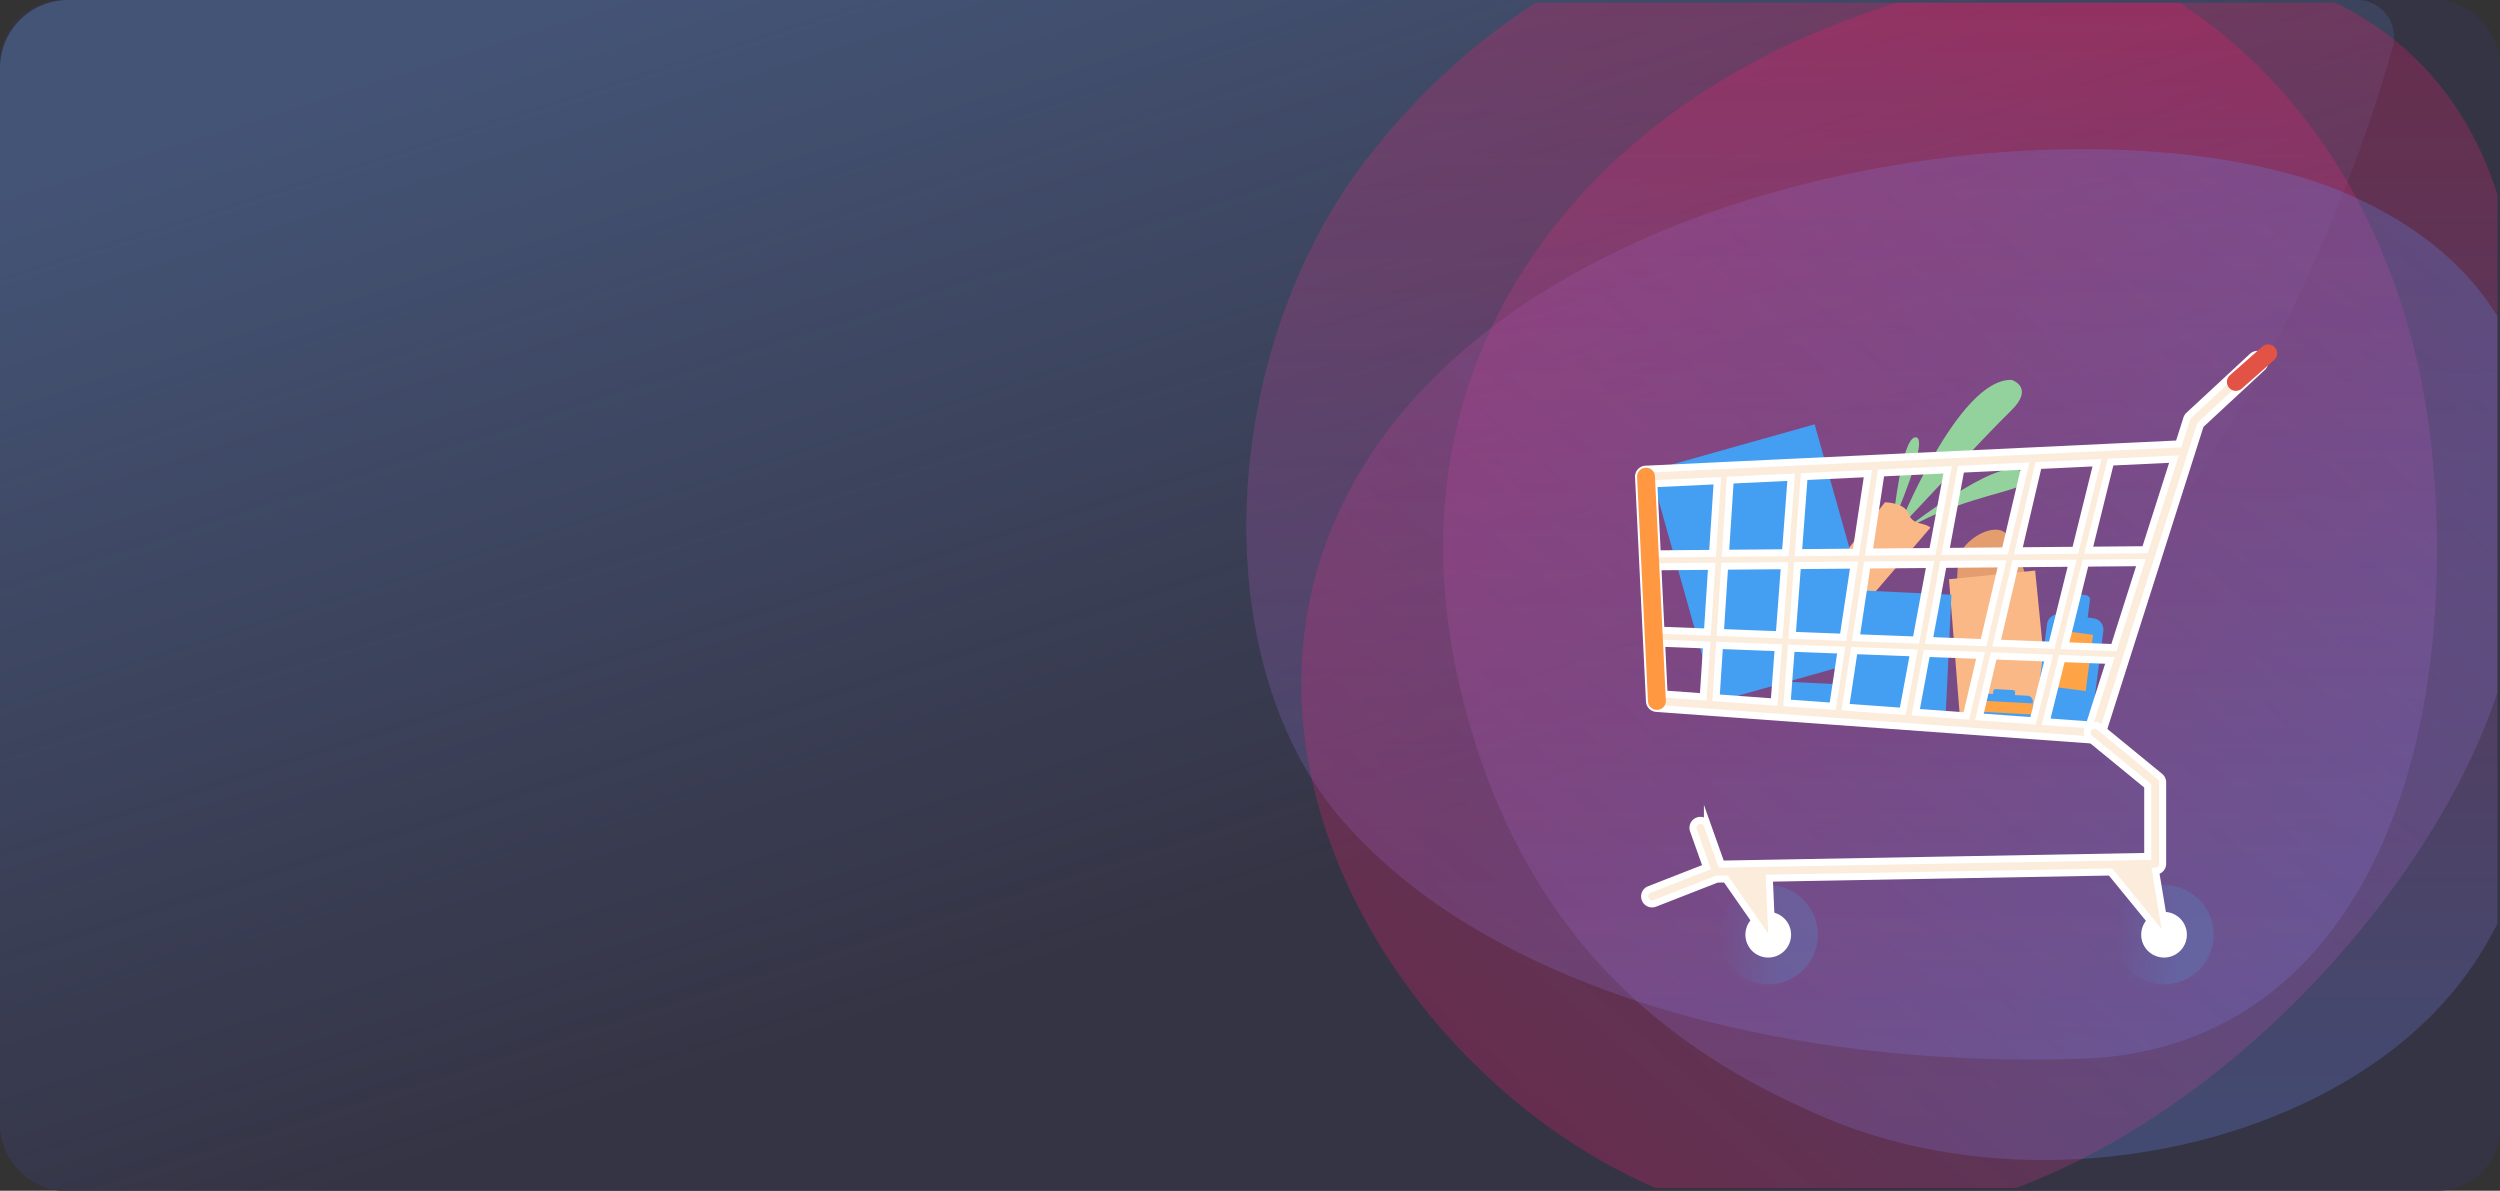 <svg xmlns="http://www.w3.org/2000/svg" xmlns:xlink="http://www.w3.org/1999/xlink" width="354.574" height="168.883" viewBox="0 0 354.574 168.883"><rect x="0" y="0" width="354.574" height="168.883" fill="#333333" stroke="none"/><defs><linearGradient id="a" x1="0.2" y1="0.031" x2="0.626" y2="0.688" gradientUnits="objectBoundingBox"><stop offset="0" stop-color="#5982bd"/><stop offset="1" stop-color="#5982bd" stop-opacity="0"/></linearGradient><linearGradient id="b" x1="0.5" y1="1" x2="0.5" gradientUnits="objectBoundingBox"><stop offset="0" stop-color="#5d94fd"/><stop offset="1" stop-color="#ff1863"/></linearGradient><linearGradient id="d" x1="0.124" y1="0.856" x2="0.937" y2="0.071" gradientUnits="objectBoundingBox"><stop offset="0" stop-color="#ff1863"/><stop offset="1" stop-color="#5d94fd"/></linearGradient><linearGradient id="e" y1="0.5" x2="1" y2="0.5" gradientUnits="objectBoundingBox"><stop offset="0" stop-color="#5982bd" stop-opacity="0"/><stop offset="0.649" stop-color="#5982bd"/></linearGradient></defs><g transform="translate(-1237.734 -817.267)"><rect width="354.574" height="168.883" rx="8.91" transform="translate(1237.734 817.267)" fill="#353445"/><path d="M1572.027,817.267a5.251,5.251,0,0,1,5.068,6.653c-4.287,15.4-17.568,54.693-48.471,87.39-40.412,42.759-109.993,74.84-152.284,74.84H1247.234a9.5,9.5,0,0,1-9.5-9.5V826.922a9.656,9.656,0,0,1,9.656-9.655h324.637Z" opacity="0.41" fill="url(#a)"/><path d="M1532.857,967.433c37.851-1.2,53.635-40.084,49.991-84.062-2.216-26.746-14.2-51.488-36.017-65.716h-91.342a96.584,96.584,0,0,0-22.242,20.065c-22.543,27-25.4,72.625-5.026,96S1489.236,968.817,1532.857,967.433Z" opacity="0.25" fill="url(#b)" style="mix-blend-mode:multiply;isolation:isolate"/><path d="M1496.569,975.778c32.022,13.635,76.192,3.266,92.651-22.746q1.453-2.3,2.731-4.756V844.9c-.08-.243-.158-.485-.238-.727-4.237-12.728-12.27-21.386-22.707-26.521h-62.282q-4.5,1.444-9.017,3.22c-36.643,14.434-63.107,47.838-53.205,92.536C1453.159,952.484,1477.755,967.768,1496.569,975.778Z" opacity="0.25" fill="url(#b)" style="mix-blend-mode:multiply;isolation:isolate"/><path d="M1591.188,917.647q.387-1.077.763-2.172V862.15c-4.205-6.847-10.94-12.822-21.129-17.3-34.545-15.174-117.94-4.509-142.127,42.819-19.6,38.358,8.877,83.034,43.847,98.09h51.141C1556.26,973.431,1582.482,941.875,1591.188,917.647Z" opacity="0.25" fill="url(#d)" style="mix-blend-mode:multiply;isolation:isolate"/><path d="M1515.366,900.462s-.388-4.133,1.141-5.855,4.2-2.892,5.619-1.791,3,5.881,2.92,6.612S1515.366,900.462,1515.366,900.462Z" fill="#e49d6f"/><path d="M1514.16,899.418l1.525,19.322,12.6-1.308-1.905-19.243Z" fill="#fab886"/><path d="M1506.87,892.447s8.542-21.552,16.19-21.3c0,0,3.331,1.064-.143,4.409S1506.87,892.447,1506.87,892.447Z" fill="#94d29d"/><path d="M1507.322,892.816s13.956-11.078,17.036-8.7c0,0,1.74,1.161-.313,2.148S1513.893,888.554,1507.322,892.816Z" fill="#94d29d"/><path d="M1506.219,891.372c.085-.124,5.253-12.042,3.219-12.088S1506.219,891.372,1506.219,891.372Z" fill="#94d29d"/><path d="M1496.3,899.707c.044-.185,8.784-11.2,8.784-11.2s2.792.024,3.361,1.66,2.27,1.143,3.079,1.936L1500.9,904.479Z" fill="#fab886"/><rect width="15.925" height="8.046" rx="1.619" transform="translate(1526.218 919.917) rotate(-82.558)" fill="#449ff2"/><rect width="6.224" height="3.144" rx="0.633" transform="translate(1530.308 907.53) rotate(-82.569)" fill="#449ff2"/><rect width="5.226" height="8.046" transform="translate(1529.408 906.623) rotate(7.441)" fill="#ffa347"/><rect width="3.695" height="8.264" rx="0.79" transform="translate(1517.644 919.237) rotate(-86.966)" fill="#449ff2"/><rect width="1.388" height="3.104" rx="0.297" transform="translate(1520.38 916.378) rotate(-86.973)" fill="#449ff2"/><rect width="8.264" height="1.573" transform="matrix(0.999, 0.053, -0.053, 0.999, 1517.784, 916.595)" fill="#ffa347"/><rect width="24.214" height="34.091" transform="matrix(0.963, -0.271, 0.271, 0.963, 1471.781, 884.012)" fill="#449ff2"/><rect width="13.981" height="17.099" transform="matrix(0.999, 0.048, -0.048, 0.999, 1500.541, 900.949)" fill="#449ff2"/><rect width="9.375" height="3.3" transform="matrix(0.999, 0.048, -0.048, 0.999, 1489.736, 913.892)" fill="#449ff2"/><path d="M1544.658,942.8a7.039,7.039,0,1,0,7.039,7.039A7.039,7.039,0,0,0,1544.658,942.8Z" opacity="0.35" fill="url(#e)"/><path d="M1544.658,946.6a3.238,3.238,0,1,0,3.239,3.238A3.238,3.238,0,0,0,1544.658,946.6Z" fill="#fff"/><path d="M1488.524,942.8a7.039,7.039,0,1,0,7.039,7.039A7.04,7.04,0,0,0,1488.524,942.8Z" opacity="0.35" fill="url(#e)"/><path d="M1488.524,946.6a3.238,3.238,0,1,0,3.238,3.238A3.238,3.238,0,0,0,1488.524,946.6Z" fill="#fff"/><path d="M1558.678,867.872a1.055,1.055,0,0,0-1.492-.056l-9.01,8.361a1.048,1.048,0,0,0-.288.454l-1.145,3.6-75.608,3.585a1.056,1.056,0,0,0-1.005,1.106l1.549,31.815a1.056,1.056,0,0,0,.978,1l62.083,4.505c.026,0,.051,0,.077,0a1.055,1.055,0,0,0,1.005-.736l12.7-39.916c.006-.016.011-.032.016-.049l1.275-4.006,8.806-8.172A1.056,1.056,0,0,0,1558.678,867.872Zm-21.129,41.245-6.943-.266,2.9-11.718,7.874-.067Zm-8.811-.337-7.815-.3,2.641-11.263,8.057-.068Zm-10.269,10.162,2.028-8.646,7.791.3-2.206,8.9Zm-9.027-.655,1.553-8.356,7.639.293-2.013,8.584Zm-9.948-.722,1.214-8.028,8.438.324-1.541,8.293Zm-8.3-.6.586-7.768,7.088.272-1.2,7.965Zm-10.067-.731.482-7.426,8.341.319-.581,7.705Zm-8.262-18.586,7.639-.064-.606,9.326-6.594-.252Zm9.474-.08,8.488-.072-.739,9.8-8.36-.321Zm9.435-12.619-.808,10.716-8.508.072.674-10.378Zm10.881-.516-1.686,11.147-8.167.07.813-10.788Zm11.318-.536-2.154,11.592-9,.076,1.7-11.22Zm10.959-.52-2.82,12.024-8.429.072,2.168-11.665Zm-22.387,14.02,8.933-.075-1.992,10.722-8.5-.326Zm-3.4,10.251-7.226-.277.746-9.89,8.028-.068Zm14.2-10.342,8.34-.071-2.621,11.176-7.727-.3Zm10.653-1.921,2.837-12.1,8.324-.395-3.079,12.425Zm-42.7-9.939-.669,10.307-7.847.066-.484-9.946Zm-7.9,23.047,6.387.244-.479,7.365-5.557-.4Zm60.671,11.583-6.129-.445,2.222-8.964,6.818.262Zm7.906-24.843-8,.068,3.1-12.5,9-.427Z" fill="#fcecdb" stroke="#fff" stroke-miterlimit="10" stroke-width="1"/><path d="M1554.845,872.7a1.267,1.267,0,0,1-.839-2.217l4.608-4.066a1.267,1.267,0,0,1,1.676,1.9l-4.607,4.066A1.266,1.266,0,0,1,1554.845,872.7Z" fill="#e25345"/><path d="M1472.732,917.949a1.266,1.266,0,0,1-1.264-1.2l-1.548-31.816a1.267,1.267,0,1,1,2.531-.123L1474,916.62a1.267,1.267,0,0,1-1.2,1.328Z" fill="#ff9841"/><path d="M1544.871,949.347l-1.416-8.524a1.055,1.055,0,0,0,1.005-1.054V928.226a1.056,1.056,0,0,0-.387-.817l-8.587-7.039a1.056,1.056,0,0,0-1.339,1.634l8.2,6.721v10.008l-60.492,1.092-1.955-5.5a1.055,1.055,0,1,0-1.989.706l1.857,5.23-8.123,3.174a1.056,1.056,0,0,0,.768,1.967l8.834-3.451,1.267-.023,5.682,8.158c.293.421.841.136.817-.425l-.338-7.844,48.4-.874,7.161,8.763C1544.487,950.01,1544.939,949.756,1544.871,949.347Z" fill="#fcecdb" stroke="#fff" stroke-miterlimit="10" stroke-width="1"/></g></svg>